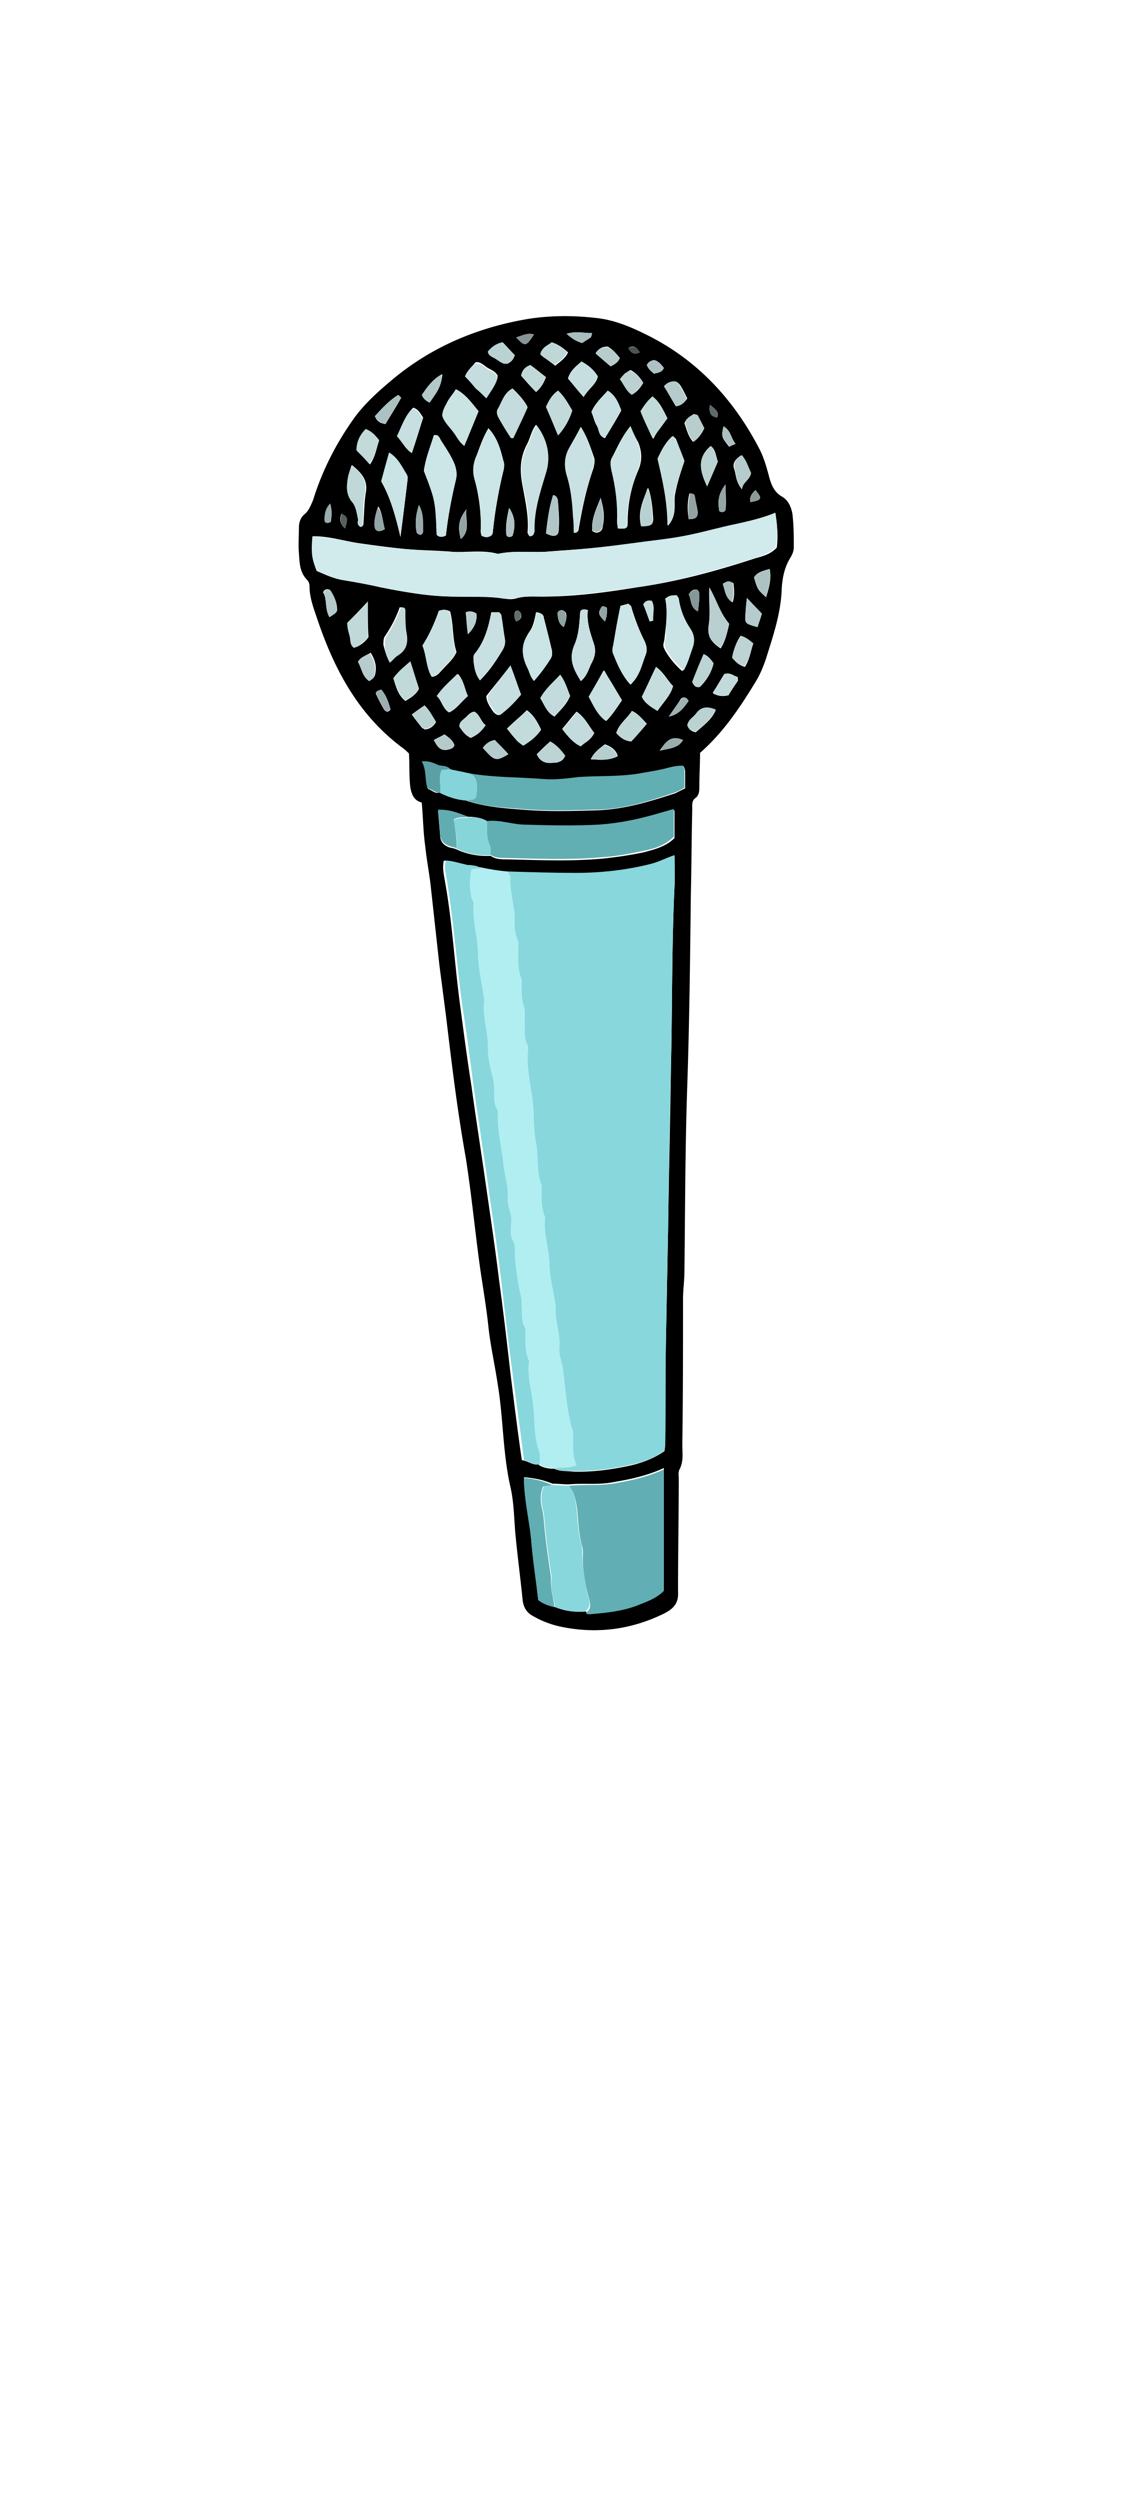 <svg width="80" height="176" viewBox="0 0 80 176" xmlns="http://www.w3.org/2000/svg"><g fill="none"><path d="M29.7 56.5c-.55-.15-.7-.55-.8-1.05-.1-.8-.05-1.6-.1-2.4-.15-.15-.3-.3-.45-.4-3.1-2.3-4.8-5.5-6-9.05-.25-.75-.55-1.5-.55-2.3 0-.15-.05-.35-.15-.45-.55-.55-.55-1.2-.6-1.9-.05-.6 0-1.2 0-1.8 0-.35.1-.7.4-.95.3-.25.45-.65.6-1 .65-2.1 1.65-4.05 2.95-5.85.75-1 1.65-1.8 2.6-2.6 2.8-2.35 6.05-3.7 9.6-4.3 1.6-.25 3.25-.25 4.9-.05 1.25.15 2.4.65 3.5 1.2 3.5 1.75 6.05 4.5 7.85 7.95.35.65.55 1.4.75 2.15.15.5.35.95.85 1.25.45.25.65.7.75 1.2.1.8.1 1.6.1 2.4 0 .25-.1.45-.2.65-.45.7-.6 1.45-.65 2.25-.05 1.7-.6 3.3-1.1 4.9-.2.6-.45 1.2-.8 1.75-1.1 1.8-2.25 3.5-3.85 4.9 0 .75-.05 1.55-.05 2.35 0 .3 0 .65-.3.85-.25.2-.2.5-.2.8-.05 2-.05 4-.1 6-.05 4.45-.1 8.95-.25 13.4-.15 4.35-.15 8.7-.2 13.05 0 .7-.1 1.35-.1 2.05 0 3.4 0 6.8-.05 10.2 0 .6.1 1.2-.2 1.75-.1.2-.05.45-.05.7 0 2.5-.05 5.05-.05 7.55v.35c.05.8-.3 1.2-1 1.55-2.35 1.15-4.8 1.45-7.35.9-.65-.15-1.3-.4-1.9-.75-.45-.25-.65-.65-.7-1.15-.15-1.5-.35-3-.5-4.55-.1-1.1-.1-2.25-.35-3.35-.55-2.4-.5-4.85-.9-7.25-.2-1.35-.5-2.65-.65-4-.15-1.45-.4-2.85-.6-4.25-.35-2.55-.6-5.15-1-7.7-.6-3.35-1-6.7-1.4-10.05L30.95 68c-.2-1.8-.4-3.65-.6-5.45-.1-1-.3-1.95-.4-2.95-.15-1.05-.15-2-.25-3.1zm1.25-.7c.6.3 1.2.5 1.85.55 1.3.45 2.65.55 4 .65 1.7.15 3.45.1 5.15.05 1.95-.05 3.75-.6 5.6-1.2l.7-.35v-1.2c0-.1-.05-.2-.1-.35-.35 0-.7.05-1.05.15-.6.15-1.15.2-1.75.35-1.5.3-3.05.15-4.55.3-.8.05-1.6.2-2.4.15-1.75-.15-3.5-.05-5.25-.4-.45-.1-.95-.2-1.4-.3-.2-.3-.6-.2-.85-.3-.3-.15-.6-.3-1.15-.25.35.65.2 1.3.4 1.9.25.05.45.35.8.25zm2 1.7c-1.15-.45-1.45-.5-2.1-.4.05.6.1 1.15.15 1.75 0 .35.2.6.5.75.2.1.45.1.65.2.75.35 1.6.5 2.4.45.35.25.75.25 1.15.25 2.25.05 4.45.15 6.7-.05 1-.1 2-.25 2.95-.45.75-.2 1.55-.4 2.15-1v-1.95c-.4.1-.75.2-1.05.3-1.4.4-2.8.7-4.2.8-1.8.15-3.6.05-5.4 0-.85 0-1.65-.3-2.5-.25-.45-.35-.95-.4-1.4-.4zm6.2 55.65c.7.3 1.4.35 2.1.3.05.05.15.1.2.1 1.2-.05 2.4-.2 3.5-.65.65-.25 1.3-.45 1.8-1v-8.55c-1.2.55-2.4.8-3.6 1-1.05.2-2.05.05-3.1.15-.4 0-.75-.05-1.15-.05-.6-.25-1.25-.4-2-.45 0 1.5.4 2.9.5 4.3.15 1.45.35 2.9.5 4.3.45.35.85.45 1.25.55zM37.9 103.1c.35.25.75.3 1.15.3.4.2.85.15 1.3.2 1.4.05 2.8-.15 4.15-.45.8-.2 1.6-.5 2.3-1 0-.2.05-.4.05-.6 0-2.45 0-4.85.05-7.3l.15-7.75c.05-3.8.15-7.55.2-11.35.1-4.25.05-8.45.25-12.7.05-.7 0-1.45 0-2.2-.55.2-1.05.5-1.6.6-1.75.45-3.55.6-5.35.65-1.6 0-3.2-.05-4.8-.1-.65-.1-1.25-.15-1.9-.25-.4-.3-.85-.2-1.25-.3-.45-.1-.85-.3-1.35-.25-.1.5 0 .9.05 1.25.55 2.95.7 5.95 1.1 8.9.25 1.9.5 3.8.8 5.7.35 2.55.75 5.05 1.1 7.55.3 2.05.6 4.1.85 6.15.3 2.2.55 4.35.8 6.55.25 2 .5 4.05.8 6.1.45.05.75.35 1.15.3zm16.7-67c-1.1.45-2.15.65-3.2.9-1.1.25-2.15.55-3.25.75-1.05.2-2.15.3-3.2.45-1.1.15-2.2.3-3.35.4-1.05.1-2.15.15-3.2.25-1.1.05-2.2-.1-3.3.15-1.05-.3-2.15-.1-3.2-.15-1.1-.1-2.25-.1-3.35-.2-1.05-.1-2.15-.25-3.2-.4-1.1-.15-2.15-.5-3.25-.5-.1 1.2-.1 1.55.3 2.45.6.25 1.2.5 1.9.65.85.15 1.7.3 2.6.5 1.7.35 3.35.65 5.1.65 1.2 0 2.4-.05 3.6.15.25.05.55.05.85-.05.6-.15 1.25-.1 1.85-.1 2.2 0 4.4-.3 6.55-.65 2.85-.4 5.6-1.15 8.35-2.05.55-.15 1.1-.3 1.5-.75.1-.75.05-1.5-.1-2.45zm-20.2-5.95c-.4.65-.6 1.3-.85 1.95-.25.55-.3 1.15-.1 1.75.3 1.15.45 2.35.4 3.55 0 .1.05.25.05.3.25.15.45.15.7 0 .05-.05.1-.15.1-.2.15-1.45.4-2.9.75-4.35.05-.2.1-.5 0-.7-.2-.8-.4-1.6-1.05-2.3zm-3 7.55c.15-1.35.4-2.65.7-3.9.1-.4.05-.75-.1-1.15-.25-.6-.6-1.1-.95-1.65-.1-.2-.2-.45-.5-.35-.25.85-.55 1.65-.7 2.5.85 2.1.85 2.1.9 4.5.15.15.35.2.65.05zm12.3 4.95c-.2.9-.35 1.8-.5 2.7-.05.2-.1.4-.05.6.35.8.65 1.6 1.25 2.25.6-.6.75-1.35 1.05-2.05.15-.35.1-.65-.05-1-.4-.8-.7-1.6-.95-2.45 0-.05-.1-.1-.2-.2-.15.05-.35.1-.55.15zM44.4 30c-.65.8-.95 1.55-1.3 2.3-.1.3-.05.55 0 .8.3 1.2.45 2.4.4 3.65 0 .15.05.3.05.45.55.05.65 0 .65-.4 0-1.3.25-2.55.75-3.7.3-.7.25-1.3 0-1.95-.2-.35-.35-.65-.55-1.15zm-7.1 7.75c.25 0 .3-.2.3-.4 0-1.4.4-2.75.8-4.1.3-1.1.1-2.25-.65-3.35-.35.45-.4.95-.65 1.4-.5.95-.5 1.9-.3 2.9.2 1.1.45 2.2.35 3.3.05.15.1.2.15.25zm3.6-7.7c-.3.6-.55 1-.75 1.4-.35.65-.4 1.25-.2 1.95.3.95.4 1.95.45 2.95.05.35.05.75.05 1.1.25.05.3-.1.3-.2.25-1.45.55-2.9 1.05-4.3.05-.25.1-.45.05-.7-.25-.7-.45-1.4-.95-2.2zm5.95 12.1c.2.95.05 1.85-.05 2.75 0 .25-.15.45-.05.7.15.4.75 1.2 1.3 1.65.35-.5.45-1.1.65-1.65.15-.45.1-.85-.15-1.25-.4-.7-.7-1.4-.85-2.2 0-.05-.1-.15-.15-.2-.2-.05-.4-.05-.7.2zm-17.1 3.3c.3.7.25 1.55.7 2.2.35-.05.5-.3.7-.5.35-.4.75-.7 1-1.25-.3-.9-.2-1.9-.45-2.85a.802.802 0 0 0-.75-.05c-.3.85-.7 1.65-1.2 2.45zm8-2.35c-.1.5-.2 1-.45 1.35-.6.85-.55 1.7-.15 2.55.15.3.15.6.45.9.5-.5.85-1.05 1.2-1.6.1-.15.1-.35.05-.6-.2-.75-.35-1.45-.55-2.2 0-.15-.1-.35-.55-.4zm-3.15 0c-.2 1.1-.5 2.1-1.15 2.9-.15.15-.1.35-.1.55.05.45.15.9.45 1.35.7-.7 1.15-1.4 1.6-2.15.15-.25.2-.5.15-.8-.1-.55-.15-1.1-.25-1.65 0-.05-.1-.15-.15-.2h-.55zm13.6-10.65c-.2-.5-.4-1.05-.6-1.55l-.2-.2c-.55.45-.85 1.05-1.05 1.6.35 1.55.7 3 .7 4.7.7-.8.35-1.6.5-2.25.15-.8.4-1.55.65-2.3zm-14.5-3.5c-.5-.6-.9-1.2-1.6-1.55-.2.35-.45.6-.6.9-.15.3-.35.6-.35.95.15.45.5.75.75 1.1.25.35.4.75.8 1 .35-.8.65-1.55 1-2.4zm-5.5 8.85c.2-1.5.35-2.75.5-4 0-.1.05-.25-.05-.35-.35-.55-.6-1.2-1.25-1.55-.2.7-.4 1.35-.55 2 .65 1.15 1 2.4 1.35 3.9zm12.7 10.15c.45-.35.55-.85.75-1.25.25-.45.35-.9.15-1.45-.25-.75-.5-1.5-.4-2.3-.35-.1-.55-.05-.55.25-.05.75-.1 1.55-.4 2.2-.4.95 0 1.7.45 2.55zm-4.95-1.1c-.65.85-1.2 1.5-1.7 2.15 0 .35.15.55.25.75.15.2.25.5.6.6.55-.4 1.05-.9 1.5-1.45-.15-.65-.35-1.25-.65-2.05zm7.85 2.45c-.45-.75-.85-1.4-1.25-2.1-.35.65-.7 1.25-1.05 1.85.35.65.6 1.25 1.2 1.7.45-.45.75-.95 1.1-1.45zm-7.7-21.95c-.6.3-.75.95-1.05 1.45-.1.15-.05.4.05.55.3.5.55.95.85 1.4 0 .05.1.05.2.05.35-.7.65-1.45 1-2.15-.25-.5-.65-.9-1.05-1.3zm7.65 1.55c-.2-.55-.4-1.05-.95-1.4-.4.45-.9.9-1.15 1.5.15.35.2.7.4 1 .15.3.1.7.55.85.4-.65.8-1.3 1.15-1.95zm1.45 20.15c.2.45.65.7 1.1 1 .4-.6.9-1.05 1.1-1.75-.4-.4-.65-.95-1.2-1.35-.35.7-.65 1.4-1 2.1zm4.75-7.7c-.05.9.1 1.85-.05 2.75-.1.75.25 1.15.85 1.55.35-.55.45-1.1.6-1.7-.65-.8-.9-1.75-1.4-2.6zM25.4 37.1c.2-.05.2-.2.2-.35.05-.65.05-1.35.15-2 .2-.95-.3-1.45-.95-2-.1.35-.2.6-.25.85-.15.6-.2 1.15.25 1.7.25.35.35.8.45 1.2-.05.2-.15.45.15.6zm2.05 9.55c.25-.2.4-.4.55-.55.5-.4.65-.85.55-1.45-.1-.5-.05-1.05-.1-1.55 0-.15.05-.3-.3-.35-.25.7-.6 1.4-1.05 2.05-.1.15-.1.4-.1.6.1.4.2.75.45 1.25zM40.15 49c-.2-.5-.35-1.05-.7-1.5-.5.55-1.05 1-1.4 1.65.3.5.45 1 1 1.3.4-.45.85-.85 1.1-1.45zm-.85-18.35c.5-.55.8-1.15 1-1.75-.3-.5-.55-.95-1-1.4-.4.3-.65.7-.85 1.15.3.65.55 1.3.85 2zM35.7 51.3c.3.35.45.6.7.8.15.15.3.25.45.35.5-.25.95-.6 1.25-1.1-.25-.5-.5-1-1-1.35-.45.45-.9.8-1.4 1.3zm-9.8-8.95c-.55.6-.95 1-1.4 1.5-.05.2 0 .55.15.85.1.3 0 .65.3.9.45-.15.75-.4 1-.75-.05-.8-.05-1.55-.05-2.5zm6.85-15.85l.75.75c.25.25.5.45.75.7.35-.55.7-.95.8-1.5-.15-.3-.45-.4-.7-.55-.25-.15-.5-.45-.85-.4-.3.35-.6.6-.75 1zm9.1 25.1c-.4-.5-.65-1.1-1.25-1.5-.35.4-.65.8-1 1.2.4.5.7.95 1.3 1.2.35-.25.7-.4.95-.9zM29 31.9c.3-.9.55-1.7.8-2.5-.2-.3-.35-.6-.7-.7-.55.55-.8 1.25-1.1 1.95.2.3.4.6.65.85.05.2.15.25.35.4zM32.95 49c-.3-.55-.3-1.15-.7-1.55-.55.5-1.05.95-1.45 1.55.35.35.35.85.85 1.15.5-.25.8-.7 1.3-1.15zM47 29.45c-.3-.6-.55-1.15-1-1.5-.35.3-.65.65-.85 1.05.3.6.55 1.2.85 1.9.3-.55.6-.95 1-1.45zm-19.3 18.3c.2.65.35 1.2.85 1.6.4-.25.75-.45.95-.85-.2-.6-.35-1.2-.6-1.9-.45.35-.85.7-1.2 1.15zm13.4-19.8c.35-.6.9-.9 1-1.45-.3-.5-.7-.8-1.15-1.05-.4.35-.8.65-.95 1.2.35.4.65.8 1.1 1.3zm4.45 23c-.35-.35-.6-.7-1.05-.9-.35.55-.9.9-1.1 1.55.3.35.6.55 1.05.6.4-.4.75-.85 1.1-1.25zM26.7 31c-.3-.4-.55-.6-.9-.75-.35.4-.65.9-.65 1.5.3.3.6.6.9.95.4-.55.45-1.15.65-1.7zm26.35 14.3c-.3-.25-.55-.45-.85-.5-.3.5-.5 1-.6 1.55.25.3.5.5.85.6.35-.5.4-1.1.6-1.65zM37.8 53.1c.3.6.7.65 1.15.6.35 0 .7-.1.85-.5-.3-.4-.6-.75-1.05-1-.35.3-.65.6-.95.9zm12.75-20.6c-.15-.45-.15-.85-.5-1.1-1 .85-.75 1.8-.25 2.85.25-.6.5-1.15.75-1.75zm-17.4 19.45c.45-.2.75-.45 1.05-.9-.35-.25-.4-.75-.8-.95-.3.05-.4.25-.6.4-.2.2-.45.3-.45.65.2.3.4.6.8.8zm5.3-14.4c.55.3.85.2.9-.25.05-.65 0-1.3-.05-1.9 0-.2-.05-.45-.35-.55-.25.9-.4 1.8-.5 2.7zm9.95 13.5c.1.3.3.45.6.5.5-.45 1.1-.85 1.4-1.55-.6-.3-1.05-.2-1.4.3-.2.2-.5.35-.6.75zm-3.25-14c.7 0 .85-.1.85-.55-.05-.7-.1-1.45-.35-2.15-.4.9-.75 1.75-.5 2.7zm7.45 5.05c-.05.4-.05.75-.1 1.1-.05.7-.05.7.85.95.1-.35.25-.75.3-.95-.4-.4-.7-.75-1.05-1.1zm-13.75-18c-.3.25-.75.35-.75.9.3.25.65.45 1 .75.35-.3.75-.55.9-.95-.35-.25-.65-.55-1.15-.7zm10.7 21.95c-.25.65-.55 1.3-.8 1.95.1.25.25.45.55.35.45-.45.8-1 .95-1.65-.2-.3-.4-.5-.7-.65zM47.6 28.6c.35-.05.6-.25.8-.55l-.3-.6c-.15-.25-.25-.5-.55-.6a.9.9 0 0 0-.75.35c.25.45.55.95.8 1.4zm-9.85-1c.35-.3.55-.65.7-1.05-.4-.3-.75-.6-1.1-.85-.4.15-.6.45-.65.75.35.4.7.8 1.05 1.15zm11.85 2.55c-.15-.3-.3-.6-.5-.9-.05-.05-.15-.05-.25-.1-.2.15-.5.25-.65.65.15.4.25.9.6 1.3.4-.25.6-.55.8-.95zm2.65 4.3c.05-.55.6-.65.6-1.15-.2-.4-.25-.85-.65-1.25-.35.25-.65.5-.5.95.15.45.1.9.55 1.45zm-.95 14.5c.2-.35.45-.7.65-1 .05-.05 0-.15 0-.25-.25-.1-.5-.35-.95-.2-.25.4-.5.85-.8 1.3.35.2.65.25 1.1.15zM36.25 25c-.3-.3-.6-.65-.85-.9-.45.15-.75.4-1 .65.05.35.4.4.6.55.2.15.4.35.75.3.2-.1.4-.25.5-.6zM29 50.3c.25.35.45.6.65.85.05.1.2.15.25.2.35 0 .6-.2.8-.5-.25-.4-.45-.8-.8-1.15-.3.15-.55.35-.9.6zm24.95-8.25c.2-.65.4-1.3.25-2-.45.15-.85.2-1.1.6.25.85.25.85.85 1.4zM34 52.65c.85.95.9.95 1.8.45-.3-.35-.65-.65-.95-1-.35.05-.6.25-.85.55zm11.3-25.7c-.25-.4-.5-.7-.9-.9-.1.05-.25.15-.4.25-.1.1-.2.25-.3.35.25.4.45.85.85 1.1.3-.15.55-.45.75-.8zm-19.3 21c.15-.1.35-.25.4-.4.15-.55.05-1.05-.3-1.6-.3.2-.7.3-.85.6.2.5.25 1.05.75 1.4zM28.25 28l-.2-.2c-.65.4-1.15.95-1.65 1.5.15.35.35.5.75.55.35-.6.75-1.2 1.1-1.85zm14.05 7.05c-.3.75-.65 1.45-.6 2.3 0 .05.2.15.3.15.25 0 .45-.2.45-.45.15-.65.05-1.3-.15-2zm1.35-9.85c-.25-.3-.5-.6-.85-.8-.35 0-.6.1-.85.45.35.3.7.65 1.05.9.3-.1.5-.25.65-.55zM41.6 53.45c.7.05 1.3.1 1.9-.25-.15-.45-.5-.65-.9-.8-.4.3-.75.55-1 1.05zm-18.4-10c.45-.3.5-.35.5-.5.05-.5-.2-.95-.45-1.35-.1-.15-.35-.2-.5.1.3.45.1 1.1.45 1.75zm7.05-15.1c.4-.6.85-1.15.9-2-.7.35-1.05.95-1.4 1.45.05.25.2.35.5.55zM31.3 51.7c-.25.15-.5.25-.75.4.25.45.55.8 1.1.65.15-.05.3-.1.35-.3-.1-.3-.35-.5-.7-.75zm17.2-15.15c.45 0 .65-.1.6-.5-.05-.35-.1-.7-.2-1.05-.05-.15-.15-.3-.35-.25-.15.6-.15 1.15-.05 1.8zm-19-1c-.2.65-.3 1.3-.15 1.95 0 .05.2.15.25.15.1 0 .2-.15.2-.25-.05-.65.05-1.25-.3-1.85zm-2.4 1.7c-.15-.5-.15-1.05-.45-1.6-.25.65-.35 1.2-.2 1.5.1.3.3.3.65.1zm19.35 15.6c.6-.15 1.3-.15 1.65-.75-.9-.4-1.25.2-1.65.75zm-.7-9.1c.1 0 .15-.05.25-.05-.05-.5.15-.95-.1-1.4-.3-.05-.45 0-.6.25.15.35.3.75.45 1.2zm-9.9-8c-.15.7-.25 1.25-.2 1.85 0 .1.1.2.25.2.05 0 .15-.05.2-.1.2-.65.2-1.25-.25-1.95zm-9 12.8c-.3.1-.45.2-.35.35.15.35.35.7.55 1.05.15.2.3.2.45 0-.15-.55-.3-1-.65-1.4zM41 24.15c.2-.15.4-.25.6-.4.05-.05.05-.15.1-.3-.6 0-1.15-.15-1.8.05.35.3.6.5 1.1.65zM32.8 43.1c.05.5.1.95.15 1.55.5-.5.65-.95.6-1.45-.25-.15-.4-.2-.75-.1zm15.7-1.25c.2.35.1.9.65 1.2.15-1.2.15-1.45-.1-1.55-.25 0-.4.1-.55.35zm-15.65-6c-.6.75-.6 1.35-.4 2.1.7-.6.3-1.3.4-2.1zM51.1 34.1c-.55.7-.55 1.25-.45 1.85 0 .05.1.1.2.1.15 0 .25-.1.25-.2.05-.5 0-1 0-1.75zm-.2 7c.15.45.2.95.7 1.3.15-.5.1-.95.05-1.35-.3-.15-.5-.1-.75.05zm.9-9.85c-.35-.45-.35-1-.85-1.2-.15.7-.15.7.4 1.4.1-.05.2-.1.45-.2zm-4.7 19.2c.7-.15 1.05-.6 1.35-1.1-.15-.3-.35-.3-.5-.15-.25.4-.55.8-.85 1.25zM46.05 26.3c.3-.05.55-.1.7-.4-.2-.25-.4-.5-.7-.55-.25.05-.4.15-.5.35.1.25.25.4.5.6zM39.7 44.15c.15-.4.25-.7.15-1-.05-.1-.15-.15-.25-.2-.15 0-.35.1-.3.25 0 .3 0 .65.4.95zm-2.1-20.6c-.45-.15-.85.1-1.25.2.6.65.7.65 1.25-.2zM24.3 37.2c.2-.75.2-.75-.25-1.05-.1.3-.2.65.25 1.05zm18.45 5.6c-.2-.15-.35-.15-.4-.05-.25.4-.2.55.25 1 .15-.35.15-.65.15-.95zm10.45-8.3c-.25.25-.45.5-.35.85.8-.15.85-.25.35-.85zm-29.95.95c-.3.35-.35.75-.4 1.1 0 .2.15.35.45.15.05-.35.1-.75-.05-1.25zM50 28.5c-.1.5.05.75.45.85 0 0 .1-.05.1-.1.05-.3-.25-.5-.55-.75zM36.35 43.75c.3-.1.4-.3.35-.5 0-.1-.1-.2-.2-.25-.1-.05-.25.05-.25.15-.05.15-.05.35.1.6zm7.9-19.25c.2.35.4.5.8.3-.25-.4-.45-.5-.8-.3z" fill="#000"/><path d="M35.75 61.35c1.6.05 3.2.1 4.8.1 1.8 0 3.6-.2 5.35-.65.55-.15 1-.4 1.6-.6 0 .8.05 1.5 0 2.2-.2 4.2-.15 8.45-.25 12.7-.1 3.8-.15 7.55-.2 11.35l-.15 7.75c-.05 2.45 0 4.85-.05 7.3 0 .2 0 .4-.05.6-.7.55-1.45.8-2.3 1-1.35.3-2.75.5-4.15.45-.45 0-.9.05-1.3-.2.45-.1.95.05 1.5-.2-.35-.8-.2-1.65-.25-2.45 0-.05 0-.1-.05-.1-.4-1.35-.4-2.8-.65-4.2-.1-.5-.35-1-.25-1.5.1-1-.35-1.95-.25-2.95 0-.05-.05-.15-.05-.25-.15-.95-.35-1.85-.4-2.8 0-1.1-.4-2.1-.3-3.2-.3-.65-.2-1.3-.25-2v-.25c-.4-1-.2-2.05-.4-3.05s-.1-2.05-.25-3.05c-.15-1.15-.45-2.25-.3-3.45 0-.1 0-.25-.05-.35-.3-.55-.15-1.15-.2-1.75 0-.3.05-.65-.05-.95-.2-.45-.15-.85-.15-1.3 0-.25.05-.5-.05-.7-.3-.65-.2-1.35-.2-2 0-.25.05-.5-.05-.7-.25-.55-.2-1.1-.2-1.65 0-.9-.35-1.8-.3-2.7.05-.15-.1-.3-.15-.45z" fill="#87D7DC"/><path d="M35.75 61.35c.05.15.2.3.2.45-.05.9.25 1.8.3 2.7 0 .55-.05 1.1.2 1.65.1.2.05.45.05.7 0 .65-.05 1.35.2 2 .1.2 0 .45.05.7 0 .45 0 .85.15 1.3.1.3.05.65.05.95.05.6-.1 1.2.2 1.75.05.1.05.25.05.35-.15 1.15.15 2.3.3 3.45.15 1.05.05 2.1.25 3.05.2 1 0 2.05.4 3.05.05.05 0 .15 0 .25 0 .65-.05 1.35.25 2-.15 1.1.25 2.1.3 3.2 0 .95.25 1.85.4 2.8 0 .1.05.15.05.25-.1 1 .35 1.95.25 2.95-.05.55.2 1 .25 1.5.2 1.4.25 2.85.65 4.2 0 .05.05.1.05.1.05.8-.1 1.65.25 2.45-.5.25-1 .05-1.5.2-.4 0-.8 0-1.15-.3 0-.3.05-.65-.05-.95-.35-1.05-.3-2.1-.4-3.15-.1-1.05-.45-2.1-.3-3.2-.3-.65-.2-1.3-.25-2 0-.1 0-.25-.05-.35-.25-.45-.15-.95-.2-1.4 0-.25 0-.5-.05-.7-.25-1.1-.45-2.25-.45-3.4 0-.15.05-.35-.05-.45-.25-.5-.2-1-.2-1.5.05-.55-.3-1.05-.25-1.65.05-.8-.2-1.55-.3-2.35-.1-1.1-.4-2.15-.4-3.3 0-.2.05-.45-.05-.6-.2-.4-.15-.85-.2-1.3 0-.4-.05-.8-.15-1.15-.2-.65-.3-1.3-.3-2-.05-1.05-.4-2.1-.25-3.2 0-.1-.05-.25-.05-.35-.15-1.05-.35-2.1-.4-3.15 0-1.1-.4-2.2-.3-3.3 0-.15-.1-.3-.15-.45-.1-.65-.15-1.35 0-2 .25-.05.45-.05.65-.1.7.15 1.3.25 1.95.3z" fill="#B0EEF2"/><path d="M54.6 36.1c.15.95.2 1.7 0 2.45-.4.4-.95.55-1.5.75-2.75.85-5.5 1.65-8.35 2.05-2.15.3-4.35.6-6.55.65-.6 0-1.25-.05-1.85.1-.25.05-.55.05-.85.05-1.2-.2-2.4-.1-3.6-.15-1.7-.05-3.4-.3-5.1-.65-.85-.2-1.7-.35-2.6-.5-.7-.1-1.3-.4-1.9-.65-.35-.9-.4-1.25-.3-2.45 1.1.05 2.15.35 3.25.5 1.05.15 2.15.3 3.2.4 1.1.1 2.25.15 3.35.2 1.05.1 2.15-.1 3.2.15 1.1-.25 2.2-.1 3.3-.15 1.05-.05 2.15-.15 3.2-.25 1.1-.1 2.2-.25 3.35-.4 1.05-.15 2.15-.25 3.2-.45 1.1-.2 2.15-.5 3.25-.75 1.15-.25 2.2-.45 3.3-.9z" fill="#D1EAEB"/><path d="M33.85 61.1c-.2.05-.4.05-.65.1a4.5 4.5 0 0 0 0 2c.05.15.15.3.15.45-.1 1.1.25 2.2.3 3.3 0 1.05.25 2.1.4 3.15 0 .1.05.25.05.35-.15 1.1.25 2.1.25 3.2 0 .65.1 1.35.3 2 .1.4.15.8.15 1.15 0 .45-.05.85.2 1.3.1.15.05.4.05.6 0 1.1.3 2.2.4 3.3.1.8.35 1.55.3 2.35-.05.55.3 1.05.25 1.65-.05.5-.1 1.05.2 1.5.05.15.05.3.05.45 0 1.15.2 2.25.45 3.4.05.25 0 .5.05.7 0 .45-.05.95.2 1.4.05.1.05.25.05.35 0 .65-.05 1.35.25 2-.15 1.1.2 2.15.3 3.2.1 1.05.05 2.15.4 3.15.1.3.05.65.05.95-.45.05-.75-.25-1.1-.3-.25-2.1-.55-4.1-.8-6.1-.3-2.2-.55-4.35-.8-6.55-.25-2.05-.55-4.1-.85-6.15-.35-2.55-.75-5.05-1.1-7.55-.25-1.9-.5-3.8-.8-5.7-.4-2.95-.6-5.95-1.1-8.9-.05-.4-.2-.8-.05-1.25.45 0 .9.15 1.35.25.25.1.7 0 1.1.25z" fill="#87D7DC"/><path d="M40.05 104.6c1.05-.1 2.05 0 3.1-.15 1.2-.2 2.4-.45 3.6-1V112c-.55.55-1.2.75-1.8 1-1.15.45-2.3.55-3.5.65a.38.38 0 0 1-.2-.1c.45-.3.3-.7.2-1.1-.25-1-.45-2-.4-3 0-.2 0-.4-.05-.6-.3-.95-.25-1.95-.4-2.9-.1-.55-.2-.95-.55-1.35z" fill="#61AFB4"/><path d="M33.1 54.45c1.75.3 3.5.25 5.25.4.8.05 1.6-.05 2.4-.15 1.5-.1 3.05 0 4.55-.3.6-.1 1.2-.2 1.75-.35.35-.1.7-.15 1.05-.15.05.15.1.25.1.35v1.2c-.25.15-.45.25-.7.35-1.8.6-3.65 1.2-5.6 1.2-1.7.05-3.45.1-5.15-.05-1.35-.1-2.7-.15-4-.65.25-.1.55.05.75-.25.1-.55.25-1.2-.4-1.6zm1.2 3.35c.85-.1 1.65.2 2.5.25 1.8.05 3.6.1 5.4 0 1.45-.1 2.85-.4 4.2-.8l1.05-.3v1.95c-.6.6-1.35.85-2.15 1-.95.2-1.95.4-2.95.45-2.25.2-4.45.1-6.7.05-.4 0-.8 0-1.15-.25 0-.25.05-.5-.05-.7-.2-.5-.15-1.1-.15-1.65z" fill="#61AEB3"/><path d="M40.05 104.6c.3.35.45.75.5 1.25.15.95.1 1.95.4 2.9.05.2.05.4.05.6 0 1.05.2 2 .4 3 .1.35.25.8-.2 1.1-.75.05-1.45-.05-2.1-.3-.15-.7-.35-1.4-.25-2.1 0-.1-.05-.25-.05-.35-.15-1-.3-2.05-.4-3.05-.05-.45-.05-.85-.15-1.3-.15-.55-.2-1.15.05-1.7.25-.05.45-.05.65-.1.35 0 .75.05 1.1.05z" fill="#87D7DC"/><path d="M34.4 30.15c.6.7.85 1.5 1.05 2.3.05.2.05.5 0 .7-.4 1.45-.6 2.9-.75 4.35 0 .05-.05.15-.1.2-.2.15-.45.15-.7 0 0-.1-.05-.2-.05-.3.05-1.2-.05-2.4-.4-3.55-.15-.6-.15-1.15.1-1.75.3-.65.45-1.3.85-1.95zm-3 7.55c-.3.15-.5.1-.65-.05-.1-2.4-.1-2.4-.9-4.5.1-.85.45-1.7.7-2.5.35-.1.4.2.5.35.35.55.7 1.05.95 1.65.15.4.2.75.1 1.15-.3 1.25-.55 2.55-.7 3.9z" fill="#CCE5E6"/><path d="M38.9 104.55c-.2.05-.4.05-.65.1-.25.55-.2 1.15-.05 1.7.1.45.1.85.15 1.3.1 1 .25 2.05.4 3.05 0 .1.05.25.05.35-.05.75.15 1.4.25 2.1-.4-.1-.75-.2-1.15-.5-.15-1.4-.4-2.85-.5-4.3-.15-1.4-.5-2.8-.5-4.3.8.05 1.4.25 2 .5z" fill="#60ADB2"/><path d="M43.7 42.65c.2-.05.35-.1.55-.15l.2.2c.2.85.55 1.65.95 2.45.15.35.2.65.05 1-.25.7-.4 1.45-1.05 2.05-.6-.65-.95-1.45-1.25-2.25-.05-.15 0-.4.05-.6.15-.9.3-1.8.5-2.7z" fill="#CCE5E6"/><path d="M44.4 30c.2.5.35.8.5 1.15.25.65.3 1.25 0 1.95-.45 1.2-.75 2.45-.75 3.7 0 .4-.05.45-.65.4 0-.15-.05-.3-.05-.45.05-1.25-.1-2.45-.4-3.65-.05-.3-.1-.55 0-.8.4-.75.7-1.5 1.35-2.3z" fill="#CAE2E3"/><path d="M37.3 37.75a.38.38 0 0 1-.1-.2c.1-1.15-.1-2.25-.35-3.3-.2-1-.2-1.95.3-2.9.25-.45.3-1 .65-1.4.8 1.05 1 2.25.65 3.35-.4 1.35-.85 2.65-.8 4.1-.05.15-.05.35-.35.35zm3.6-7.7c.5.8.7 1.5.9 2.25.05.25.05.5-.05.7-.45 1.4-.8 2.85-1.05 4.3 0 .1-.05.25-.3.2 0-.35 0-.75-.05-1.1-.05-1-.15-2-.45-2.95-.2-.7-.15-1.35.2-1.95.25-.45.5-.85.8-1.45z" fill="#C9E1E2"/><path d="M46.85 42.15c.3-.25.55-.25.8-.25.05.05.1.15.15.2.1.8.4 1.55.85 2.2.25.4.3.8.15 1.25-.2.55-.35 1.15-.65 1.65-.55-.45-1.2-1.25-1.3-1.65-.1-.25 0-.45.05-.7-.05-.85.15-1.75-.05-2.7z" fill="#CAE3E4"/><path d="M29.75 45.45c.5-.8.85-1.6 1.15-2.45.3-.1.5-.1.75.05.25.9.15 1.95.45 2.85-.25.55-.65.85-1 1.25-.2.2-.35.45-.7.5-.4-.65-.35-1.45-.65-2.2z" fill="#C8E0E1"/><path d="M37.75 43.1c.45.05.5.25.55.45.2.75.4 1.45.55 2.2.05.2.05.4-.05.6-.35.55-.75 1.1-1.2 1.6-.25-.3-.3-.6-.45-.9-.45-.9-.5-1.75.15-2.55.3-.4.4-.9.45-1.4z" fill="#CBE4E5"/><path d="M34.6 43.1h.55c.05.1.15.15.15.2.1.55.15 1.1.25 1.65.05.3 0 .55-.15.8-.45.75-.95 1.45-1.6 2.15-.35-.45-.4-.9-.45-1.35 0-.2 0-.4.1-.55.65-.8.95-1.8 1.15-2.9z" fill="#C8E0E1"/><path d="M34.3 57.8c0 .55-.05 1.15.2 1.7.1.2.05.45.05.7-.85.05-1.65-.1-2.4-.45.1-.7-.1-1.4-.2-2 .35-.25.7-.1 1-.2.45-.05.95 0 1.35.25z" fill="#85D5D9"/><path d="M48.2 32.45c-.25.75-.5 1.5-.7 2.3-.15.7.25 1.5-.5 2.25 0-1.7-.35-3.2-.7-4.7.25-.55.55-1.15 1.05-1.6l.2.2c.25.5.45 1 .65 1.55z" fill="#C6DEDE"/><path d="M33.7 28.95c-.35.85-.65 1.6-1 2.45-.4-.3-.55-.7-.8-1-.25-.35-.6-.65-.75-1.1 0-.35.2-.65.35-.95.15-.3.35-.6.6-.9.7.3 1.1.9 1.6 1.5z" fill="#CAE3E3"/><path d="M28.2 37.8c-.35-1.5-.7-2.75-1.35-3.95.2-.65.35-1.3.55-2 .65.4.9 1 1.25 1.55.05.1.05.25.05.35-.15 1.25-.3 2.5-.5 4.05z" fill="#CAE3E4"/><path d="M40.9 47.95c-.5-.8-.9-1.55-.45-2.55.3-.7.35-1.45.4-2.2 0-.3.25-.35.55-.25-.1.8.15 1.55.4 2.3.2.55.1 1-.15 1.45-.2.4-.3.85-.75 1.25z" fill="#C8E0E1"/><path d="M33.1 54.45c.65.45.5 1.05.45 1.65-.2.3-.5.2-.75.25-.65-.05-1.25-.25-1.85-.55.05-.55-.15-1.1.1-1.6.25-.05.4-.05.6-.05.5.1 1 .2 1.45.3z" fill="#85D4D9"/><path d="M35.95 46.85c.3.75.5 1.4.75 2.05-.45.55-.95 1.05-1.5 1.45-.35-.1-.45-.4-.6-.6-.15-.2-.3-.4-.25-.75.4-.6.95-1.3 1.6-2.15z" fill="#C7DFE0"/><path d="M43.8 49.3c-.35.5-.65 1-1.15 1.45-.6-.45-.85-1.05-1.2-1.7.35-.6.7-1.2 1.05-1.85.5.7.85 1.35 1.3 2.1z" fill="#C8E0E1"/><path d="M36.1 27.35c.4.4.8.8 1.05 1.35-.3.7-.65 1.4-1 2.15-.1 0-.2 0-.2-.05-.3-.45-.6-.95-.85-1.4-.1-.2-.15-.4-.05-.55.3-.6.45-1.2 1.05-1.5z" fill="#C4DCDD"/><path d="M43.75 28.9c-.4.65-.75 1.3-1.15 1.95-.4-.15-.4-.55-.55-.85-.15-.3-.25-.65-.4-1 .25-.6.75-1 1.15-1.5.55.35.75.85.95 1.4z" fill="#C8E0E1"/><path d="M45.2 49.05c.35-.7.65-1.35 1-2.1.5.4.75.95 1.2 1.35-.2.7-.7 1.15-1.1 1.75-.5-.3-.9-.55-1.1-1z" fill="#C6DDDE"/><path d="M49.95 41.35c.5.85.75 1.8 1.4 2.55-.15.6-.25 1.15-.6 1.7-.6-.35-.95-.8-.85-1.55.15-.9.05-1.8.05-2.7z" fill="#B9CFD0"/><path d="M25.4 37.1c-.3-.15-.15-.4-.2-.6-.1-.45-.15-.9-.45-1.2-.4-.55-.35-1.1-.25-1.7.05-.25.15-.5.25-.85.65.55 1.15 1.05.95 2-.15.65-.1 1.35-.15 2 0 .15 0 .3-.15.35z" fill="#C0D8D8"/><path d="M27.45 46.65c-.25-.45-.35-.85-.35-1.25 0-.2 0-.45.1-.6.45-.65.75-1.35 1.05-2.05.35 0 .3.2.3.35 0 .5 0 1.05.1 1.55.1.65-.05 1.1-.55 1.45-.25.15-.4.3-.65.55z" fill="#C1D9D9"/><path d="M40.15 49c-.3.55-.7.95-1.1 1.45-.55-.3-.7-.85-1-1.3.35-.65.9-1.1 1.4-1.65.35.5.5 1 .7 1.5z" fill="#C3DBDC"/><path d="M39.3 30.65c-.3-.7-.55-1.35-.85-2 .2-.45.4-.85.85-1.15.45.4.7.9 1 1.4-.2.65-.5 1.2-1 1.75z" fill="#C3DADB"/><path d="M35.7 51.3c.5-.45.95-.85 1.4-1.25.5.35.75.85 1 1.35-.35.45-.75.8-1.25 1.1-.15-.1-.35-.25-.45-.35-.25-.3-.4-.55-.7-.85z" fill="#C4DBDC"/><path d="M25.9 42.35v2.5c-.25.35-.55.6-1 .75-.3-.25-.2-.6-.3-.9-.1-.3-.15-.6-.15-.85.5-.5.9-.9 1.45-1.5z" fill="#C2D9DA"/><path d="M32.75 26.5c.2-.4.45-.7.75-.9.4-.05.6.25.85.4.25.15.55.2.7.55-.1.5-.45.95-.8 1.5-.25-.25-.5-.5-.75-.7-.25-.3-.5-.6-.75-.85z" fill="#C5DDDE"/><path d="M41.85 51.6c-.25.5-.65.65-.95.95-.55-.25-.9-.7-1.3-1.2.35-.4.7-.8 1-1.2.6.35.85.95 1.25 1.45z" fill="#C3DBDC"/><path d="M29 31.9c-.2-.15-.3-.25-.4-.35-.2-.25-.4-.55-.65-.85.35-.7.55-1.4 1.1-1.95.35.1.5.35.7.7-.2.75-.45 1.6-.75 2.45z" fill="#C7DFE0"/><path d="M32.95 49c-.5.4-.8.9-1.35 1.15-.45-.3-.5-.85-.85-1.15.45-.65.95-1.05 1.45-1.55.5.45.5 1 .75 1.55z" fill="#C7DEE0"/><path d="M32.95 57.5c-.3.1-.65-.05-1 .2.1.65.25 1.35.2 2-.2-.05-.45-.1-.65-.2-.3-.15-.5-.4-.5-.75-.05-.6-.1-1.15-.15-1.75.65 0 .95.05 2.1.5z" fill="#61ACB1"/><path d="M47 29.45c-.35.5-.65.9-1.05 1.4-.3-.65-.6-1.25-.85-1.9.25-.4.5-.75.85-1.05.5.45.75.95 1.05 1.55z" fill="#C2DADA"/><path d="M27.7 47.75c.35-.5.75-.8 1.2-1.2.2.7.4 1.3.6 1.9-.2.45-.55.6-.95.85-.45-.35-.6-.9-.85-1.55z" fill="#C1D9D9"/><path d="M41.1 27.95c-.45-.5-.75-.9-1.1-1.3.15-.5.55-.85.95-1.2.45.25.85.55 1.15 1.05-.15.6-.65.85-1 1.45z" fill="#C6DEDF"/><path d="M45.55 50.95c-.35.45-.75.85-1.1 1.25-.45-.05-.75-.25-1.05-.6.2-.65.75-1 1.1-1.55.45.2.7.55 1.05.9z" fill="#C0D7D7"/><path d="M26.7 31c-.2.55-.25 1.15-.7 1.65-.3-.35-.6-.65-.9-.95 0-.6.25-1.1.65-1.5.4.15.65.4.95.8z" fill="#C3DADB"/><path d="M31.7 54.15c-.2 0-.4.05-.6.05-.25.5-.05 1.05-.1 1.6-.35.05-.55-.25-.9-.3-.2-.65-.05-1.25-.4-1.9.5-.05.8.1 1.15.25.25.1.6 0 .85.3z" fill="#5AA0A4"/><path d="M53.05 45.3c-.2.55-.25 1.15-.65 1.6-.35-.1-.55-.3-.85-.6.1-.55.3-1.1.6-1.55.35.1.55.25.9.55z" fill="#BDD3D4"/><path d="M37.8 53.1c.35-.3.65-.6.95-.9.45.25.75.6 1.05 1-.15.4-.5.5-.85.5-.45 0-.9 0-1.15-.6z" fill="#BDD4D5"/><path d="M50.55 32.5c-.25.6-.5 1.15-.75 1.75-.5-1.05-.75-2 .25-2.85.3.25.35.65.5 1.1z" fill="#BBD2D3"/><path d="M33.15 51.95c-.4-.2-.6-.5-.8-.8 0-.35.25-.45.45-.65.15-.15.3-.35.6-.4.4.2.4.7.8.95-.3.45-.65.7-1.05.9z" fill="#C3DADB"/><path d="M38.45 37.55c.1-.9.2-1.8.5-2.7.3.05.35.3.35.55.05.65.05 1.3.05 1.9 0 .45-.3.55-.9.25z" fill="#B1C6C7"/><path d="M48.4 51.05c.1-.4.4-.55.6-.8.35-.5.8-.55 1.4-.3-.3.7-.9 1.15-1.4 1.55-.35-.05-.5-.15-.6-.45z" fill="#BBD2D3"/><path d="M45.15 37.05c-.2-.95.15-1.8.45-2.7.3.7.3 1.45.35 2.15.05.45-.1.55-.8.55z" fill="#BAD1D2"/><path d="M52.6 42.1c.35.4.7.7 1.05 1.1-.05.25-.2.6-.3.95-.9-.25-.9-.3-.85-.95 0-.35.05-.7.1-1.1z" fill="#B5CBCC"/><path d="M38.85 24.1c.5.15.8.4 1.1.65-.15.45-.55.65-.9.95-.35-.25-.65-.5-1-.75.05-.45.5-.55.8-.85z" fill="#C0D7D8"/><path d="M49.55 46.05c.3.1.5.35.7.65-.15.65-.5 1.2-.95 1.65-.35.05-.45-.1-.55-.35.25-.65.5-1.3.8-1.95z" fill="#BDD4D4"/><path d="M47.6 28.6c-.3-.45-.55-.95-.85-1.4a.9.9 0 0 1 .75-.35c.3.1.4.35.55.6l.3.6c-.15.3-.35.5-.75.55z" fill="#B6CCCC"/><path d="M37.75 27.6c-.35-.4-.65-.75-1.05-1.15.05-.3.2-.6.65-.75.35.25.7.55 1.1.85-.2.4-.35.75-.7 1.05z" fill="#C1D9D9"/><path d="M49.6 30.15c-.2.4-.4.7-.75.95-.35-.4-.45-.9-.6-1.3.1-.4.4-.5.65-.65.15.05.25.05.25.1l.45.9z" fill="#B7CDCE"/><path d="M52.25 34.45c-.4-.55-.4-1-.5-1.45-.15-.5.15-.7.5-.95.35.4.45.85.65 1.25-.1.5-.6.65-.65 1.15z" fill="#B6CCCC"/><path d="M51.3 48.95c-.45.05-.75.05-1.1-.2.3-.45.55-.9.8-1.3.45-.15.65.15.95.2 0 .1.05.2 0 .25-.25.4-.45.7-.65 1.05z" fill="#C2DADA"/><path d="M36.25 25c-.15.35-.3.5-.55.6-.3.05-.5-.15-.75-.3-.2-.15-.55-.2-.6-.55.25-.3.55-.55 1-.65.35.3.6.6.9.9zM29 50.3c.35-.25.6-.45.9-.65.35.35.55.75.8 1.15-.2.3-.45.5-.8.5-.1-.05-.2-.1-.25-.2-.2-.2-.4-.45-.65-.8z" fill="#BBD2D3"/><path d="M53.95 42.05c-.6-.55-.6-.55-.85-1.4.25-.4.65-.45 1.1-.6.15.7-.1 1.35-.25 2z" fill="#ADC2C3"/><path d="M34 52.65c.2-.3.5-.5.85-.55.35.35.65.65.95 1-.85.5-.9.5-1.8-.45z" fill="#B5CBCC"/><path d="M45.3 26.95c-.25.35-.45.6-.8.85-.4-.25-.55-.7-.85-1.1.1-.15.2-.25.3-.35.1-.1.25-.15.4-.25.45.15.7.45.95.85z" fill="#BBD1D2"/><path d="M26 47.95c-.5-.35-.55-.95-.8-1.35.2-.35.55-.4.85-.6.35.55.45 1.05.3 1.6 0 .15-.2.25-.35.35z" fill="#B6CCCD"/><path d="M28.25 28c-.35.65-.75 1.25-1.1 1.85-.35-.05-.55-.2-.75-.55.5-.55 1-1.1 1.65-1.5l.2.2z" fill="#ACC1C2"/><path d="M42.3 35.05c.15.65.25 1.3.15 1.95-.05.25-.2.45-.45.45-.1 0-.3-.1-.3-.15-.05-.75.3-1.5.6-2.25z" fill="#A7BBBB"/><path d="M43.65 25.2c-.1.3-.35.45-.65.6l-1.05-.9c.2-.4.5-.45.85-.45.3.15.6.45.85.75z" fill="#B7CDCD"/><path d="M41.6 53.45c.25-.5.6-.75 1-1 .4.15.7.35.9.8-.6.3-1.2.25-1.9.2z" fill="#B7CECE"/><path d="M23.2 43.45c-.35-.6-.15-1.25-.4-1.75.2-.3.4-.25.5-.1.25.4.45.85.45 1.35-.05.15-.05.2-.55.5z" fill="#B4CACB"/><path d="M30.25 28.35c-.3-.15-.45-.3-.55-.55.35-.5.7-1.05 1.4-1.45.05.85-.4 1.35-.85 2z" fill="#B2C8C9"/><path d="M31.3 51.7c.35.25.6.45.7.75-.05.2-.2.25-.35.3-.6.2-.85-.15-1.1-.65.25-.1.5-.25.75-.4z" fill="#B5CBCB"/><path d="M48.5 36.55c-.05-.65-.05-1.2.1-1.8.25-.05.35.1.35.25.05.35.15.7.2 1.05 0 .4-.2.5-.65.5z" fill="#91A3A3"/><path d="M29.5 35.55c.35.6.3 1.25.3 1.85 0 .1-.1.2-.2.25-.1 0-.25-.1-.25-.15-.15-.7-.05-1.35.15-1.95z" fill="#99ABAC"/><path d="M27.1 37.25c-.35.2-.6.2-.7-.05-.1-.35 0-.85.2-1.5.35.5.35 1.05.5 1.55z" fill="#93A5A6"/><path d="M46.45 52.85c.4-.55.75-1.15 1.65-.75-.4.6-1.05.6-1.65.75z" fill="#9AADAD"/><path d="M45.75 43.75c-.15-.4-.3-.85-.45-1.2.15-.25.3-.3.6-.25.25.45.05.95.1 1.4-.1 0-.15 0-.25.05z" fill="#C5DDDD"/><path d="M35.85 35.75c.45.65.45 1.3.25 1.95 0 .05-.1.1-.2.1-.15.05-.25-.1-.25-.2-.05-.55.1-1.15.2-1.85z" fill="#AEC2C3"/><path d="M26.85 48.55c.35.4.5.9.65 1.35-.15.25-.35.2-.45 0-.2-.35-.4-.65-.55-1.05-.1-.1.05-.25.35-.3z" fill="#9CAEAF"/><path d="M41 24.15c-.45-.15-.75-.35-1.1-.65.65-.2 1.2-.05 1.8-.05-.05.15-.05.25-.1.3-.2.15-.4.25-.6.4z" fill="#A9BEBF"/><path d="M32.8 43.1c.35-.1.55-.05.75.1.05.5-.1.95-.6 1.45-.1-.6-.1-1.05-.15-1.55z" fill="#B9CFD0"/><path d="M48.5 41.85c.15-.25.35-.3.55-.35.25.1.25.35.1 1.55-.6-.3-.45-.85-.65-1.2z" fill="#869797"/><path d="M32.85 35.85c-.15.8.3 1.5-.4 2.1-.2-.75-.15-1.35.4-2.1z" fill="#93A4A5"/><path d="M51.1 34.1v1.75c0 .1-.1.2-.25.2a.38.38 0 0 1-.2-.1c-.1-.6-.1-1.15.45-1.85z" fill="#94A5A6"/><path d="M50.9 41.1c.3-.2.45-.25.7-.05.05.4.1.85-.05 1.35-.5-.35-.5-.85-.65-1.3z" fill="#ABBFC0"/><path d="M51.8 31.25c-.25.1-.35.15-.45.15-.55-.7-.55-.7-.4-1.4.5.3.5.8.85 1.25z" fill="#ACC0C1"/><path d="M47.1 50.45c.3-.4.55-.85.9-1.25.15-.15.35-.15.5.15-.35.5-.7.95-1.4 1.1z" fill="#9FB2B2"/><path d="M46.05 26.3c-.25-.2-.4-.35-.5-.6.1-.2.25-.3.5-.35.3.05.5.3.7.55-.1.3-.4.35-.7.4z" fill="#AEC2C3"/><path d="M39.7 44.15c-.4-.25-.4-.6-.45-.95 0-.15.15-.25.3-.25.1 0 .25.1.25.2.15.3.05.6-.1 1z" fill="#91A2A3"/><path d="M37.6 23.55c-.55.85-.6.9-1.25.2.4-.1.75-.35 1.25-.2z" fill="#869696"/><path d="M24.3 37.2c-.45-.4-.3-.7-.25-1.05.45.25.45.25.25 1.05z" fill="#555F5F"/><path d="M42.75 42.8c0 .25 0 .6-.15.95-.45-.45-.45-.65-.25-1 .05-.1.2-.1.4.05z" fill="#93A5A6"/><path d="M53.2 34.5c.5.6.45.7-.35.85-.1-.35.1-.6.35-.85z" fill="#8B9B9C"/><path d="M23.25 35.45c.15.5.1.9.05 1.3-.3.15-.45.05-.45-.15 0-.4.05-.8.4-1.15z" fill="#9AACAD"/><path d="M50 28.5c.3.25.6.4.55.8 0 .05-.05.1-.1.1-.45-.1-.55-.4-.45-.9z" fill="#5F6A6B"/><path d="M36.35 43.75c-.15-.2-.15-.4-.1-.6.05-.1.15-.2.25-.15.1.05.2.15.2.25 0 .2-.05.4-.35.5z" fill="#636E6F"/><path d="M44.25 24.5c.35-.15.6-.1.8.3-.4.2-.6.05-.8-.3z" fill="#4A5354"/></g></svg>